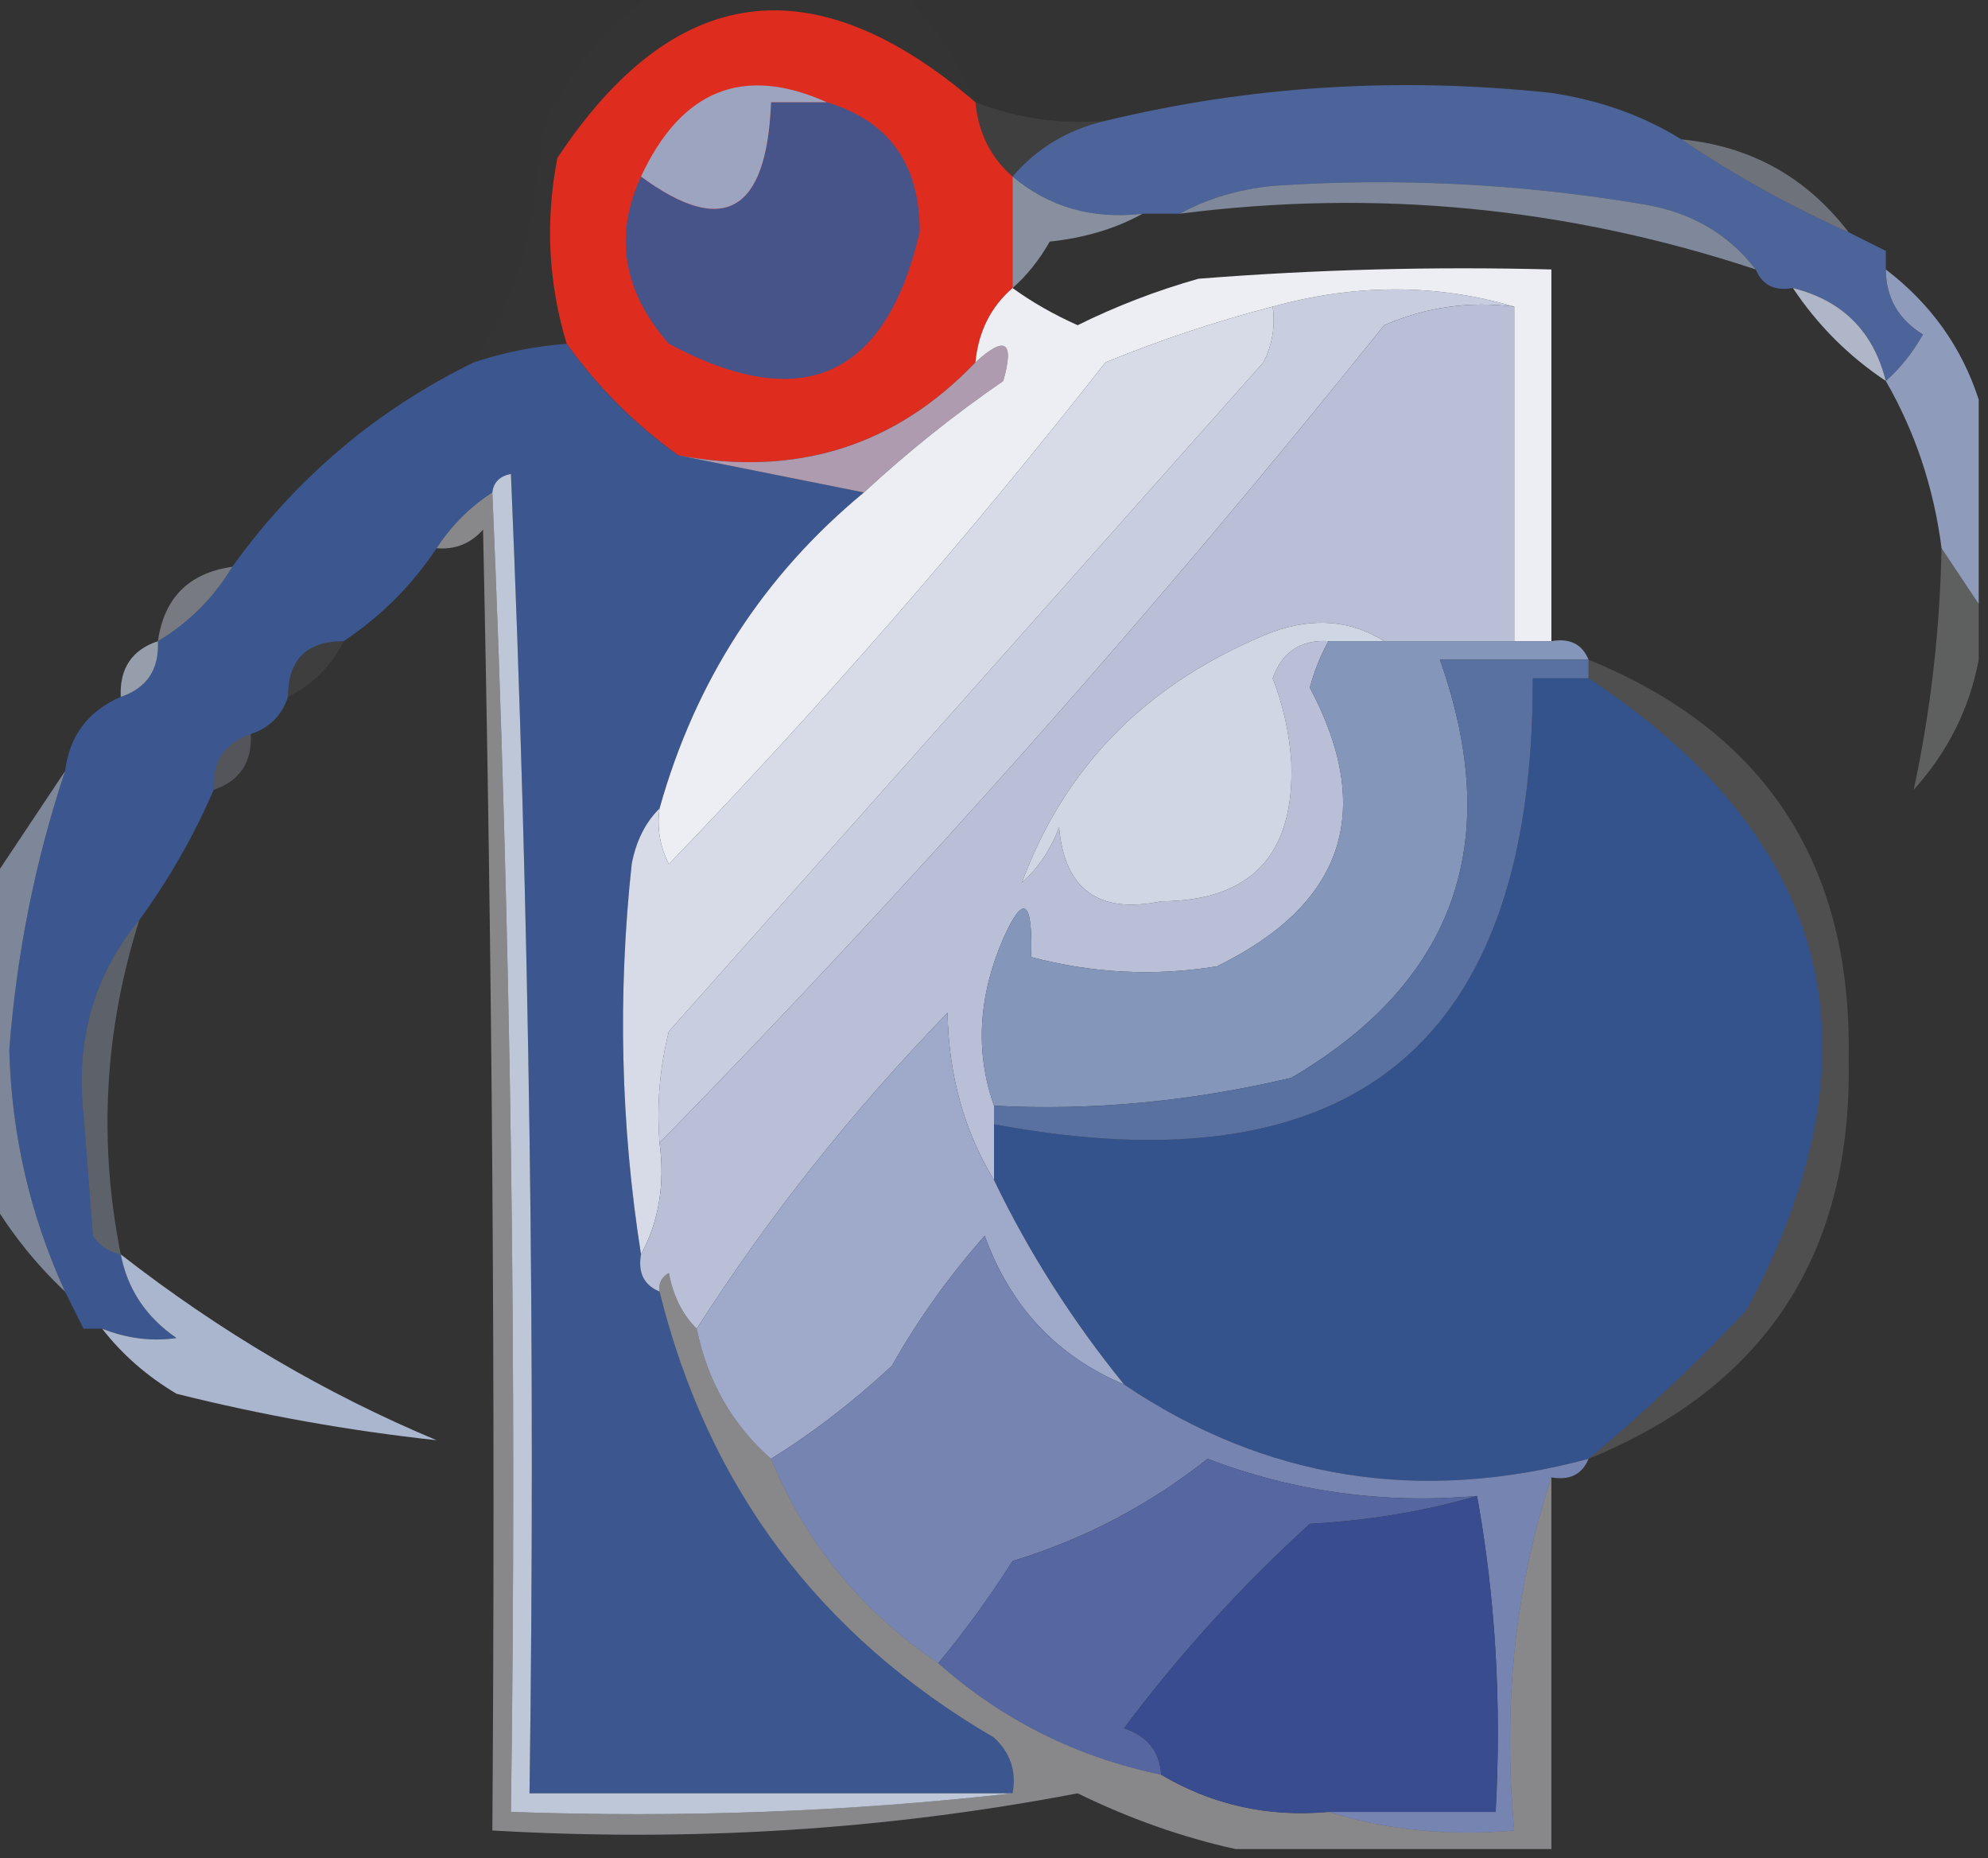 <?xml version="1.0" encoding="UTF-8"?>
<!DOCTYPE svg PUBLIC "-//W3C//DTD SVG 1.1//EN" "http://www.w3.org/Graphics/SVG/1.1/DTD/svg11.dtd">
<svg xmlns="http://www.w3.org/2000/svg" version="1.1" width="107px" height="100px" style="shape-rendering:geometricPrecision; text-rendering:geometricPrecision; image-rendering:optimizeQuality; fill-rule:evenodd; clip-rule:evenodd" xmlns:xlink="http://www.w3.org/1999/xlink">
<rect width="100%" height="100%" fill="#333333" stroke="none"/>
<g><path style="opacity:0.008" fill="#f7e4e4" d="M 35.5,-0.5 C 39.833,-0.5 44.167,-0.5 48.5,-0.5C 50.252,1.246 51.585,3.246 52.5,5.5C 43.775,-1.972 36.275,-0.972 30,8.5C 29.341,11.888 29.508,15.221 30.5,18.5C 28.784,18.629 27.117,18.962 25.5,19.5C 27.802,15.914 28.969,11.914 29,7.5C 30.305,4.039 32.471,1.372 35.5,-0.5 Z"/></g>
<g><path style="opacity:1" fill="#de2c1e" d="M 52.5,5.5 C 52.66,7.153 53.326,8.486 54.5,9.5C 54.5,11.5 54.5,13.5 54.5,15.5C 53.326,16.514 52.66,17.847 52.5,19.5C 48.183,24.02 42.849,25.686 36.5,24.5C 34.167,22.833 32.167,20.833 30.5,18.5C 29.508,15.221 29.341,11.888 30,8.5C 36.275,-0.972 43.775,-1.972 52.5,5.5 Z"/></g>
<g><path style="opacity:1" fill="#465489" d="M 44.5,5.5 C 47.853,6.512 49.52,8.846 49.5,12.5C 47.664,20.333 43.164,22.333 36,18.5C 33.53,15.686 33.03,12.686 34.5,9.5C 38.939,12.764 41.272,11.431 41.5,5.5C 42.5,5.5 43.5,5.5 44.5,5.5 Z"/></g>
<g><path style="opacity:0.076" fill="#ddd9e2" d="M 52.5,5.5 C 54.717,6.369 57.05,6.702 59.5,6.5C 57.469,6.972 55.802,7.972 54.5,9.5C 53.326,8.486 52.66,7.153 52.5,5.5 Z"/></g>
<g><path style="opacity:1" fill="#4c6499" d="M 90.5,7.5 C 93.331,9.417 96.331,11.083 99.5,12.5C 100.167,12.833 100.833,13.167 101.5,13.5C 101.5,13.833 101.5,14.167 101.5,14.5C 101.511,16.017 102.177,17.184 103.5,18C 102.934,18.995 102.267,19.828 101.5,20.5C 100.833,17.833 99.167,16.167 96.5,15.5C 95.508,15.672 94.842,15.338 94.5,14.5C 93.025,12.591 91.025,11.424 88.5,11C 81.859,9.881 75.192,9.547 68.5,10C 66.618,10.198 64.952,10.698 63.5,11.5C 62.833,11.5 62.167,11.5 61.5,11.5C 58.789,11.815 56.456,11.148 54.5,9.5C 55.802,7.972 57.469,6.972 59.5,6.5C 67.269,4.621 75.269,4.121 83.5,5C 86.104,5.39 88.438,6.224 90.5,7.5 Z"/></g>
<g><path style="opacity:0.439" fill="#b8c2d7" d="M 90.5,7.5 C 94.222,7.861 97.222,9.528 99.5,12.5C 96.331,11.083 93.331,9.417 90.5,7.5 Z"/></g>
<g><path style="opacity:0.67" fill="#a5b1cc" d="M 94.5,14.5 C 84.379,11.149 74.046,10.149 63.5,11.5C 64.952,10.698 66.618,10.198 68.5,10C 75.192,9.547 81.859,9.881 88.5,11C 91.025,11.424 93.025,12.591 94.5,14.5 Z"/></g>
<g><path style="opacity:1" fill="#9da4bf" d="M 44.5,5.5 C 43.5,5.5 42.5,5.5 41.5,5.5C 41.272,11.431 38.939,12.764 34.5,9.5C 36.676,4.827 40.009,3.494 44.5,5.5 Z"/></g>
<g><path style="opacity:0.651" fill="#b5c1d8" d="M 54.5,9.5 C 56.456,11.148 58.789,11.815 61.5,11.5C 60.048,12.302 58.382,12.802 56.5,13C 55.934,13.995 55.267,14.828 54.5,15.5C 54.5,13.5 54.5,11.5 54.5,9.5 Z"/></g>
<g><path style="opacity:0.004" fill="#c1ccdc" d="M 101.5,12.5 C 102.833,13.167 102.833,13.167 101.5,12.5 Z"/></g>
<g><path style="opacity:0.886" fill="#bec6da" d="M 96.5,15.5 C 99.167,16.167 100.833,17.833 101.5,20.5C 99.5,19.167 97.833,17.5 96.5,15.5 Z"/></g>
<g><path style="opacity:1" fill="#c8cde0" d="M 81.5,16.5 C 79.076,16.192 76.743,16.526 74.5,17.5C 62.307,32.704 49.307,47.371 35.5,61.5C 35.338,59.473 35.505,57.473 36,55.5C 46.667,43.5 57.333,31.5 68,19.5C 68.483,18.552 68.65,17.552 68.5,16.5C 72.966,15.264 77.299,15.264 81.5,16.5 Z"/></g>
<g><path style="opacity:1" fill="#3c5790" d="M 30.5,18.5 C 32.167,20.833 34.167,22.833 36.5,24.5C 39.833,25.167 43.167,25.833 46.5,26.5C 41.093,30.965 37.426,36.632 35.5,43.5C 34.732,44.263 34.232,45.263 34,46.5C 33.24,53.55 33.407,60.55 34.5,67.5C 34.328,68.492 34.662,69.158 35.5,69.5C 38.095,80.012 44.095,88.012 53.5,93.5C 54.386,94.325 54.719,95.325 54.5,96.5C 45.833,96.5 37.167,96.5 28.5,96.5C 28.833,72.824 28.5,49.157 27.5,25.5C 26.893,25.624 26.56,25.957 26.5,26.5C 25.306,27.272 24.306,28.272 23.5,29.5C 22.167,31.5 20.5,33.167 18.5,34.5C 16.5,34.5 15.5,35.5 15.5,37.5C 15.167,38.5 14.5,39.167 13.5,39.5C 12.094,39.973 11.427,40.973 11.5,42.5C 10.416,45.004 9.083,47.337 7.5,49.5C 5.058,52.465 4.058,55.965 4.5,60C 4.667,62.167 4.833,64.333 5,66.5C 5.383,67.056 5.883,67.389 6.5,67.5C 6.859,69.371 7.859,70.871 9.5,72C 8.181,72.195 6.847,72.028 5.5,71.5C 5.167,71.5 4.833,71.5 4.5,71.5C 4.167,70.833 3.833,70.167 3.5,69.5C 1.619,65.393 0.619,61.059 0.5,56.5C 0.887,51.35 1.887,46.35 3.5,41.5C 3.738,39.596 4.738,38.262 6.5,37.5C 7.906,37.027 8.573,36.027 8.5,34.5C 10.167,33.5 11.5,32.167 12.5,30.5C 15.948,25.713 20.281,22.046 25.5,19.5C 27.117,18.962 28.784,18.629 30.5,18.5 Z"/></g>
<g><path style="opacity:1" fill="#af9bb0" d="M 46.5,26.5 C 43.167,25.833 39.833,25.167 36.5,24.5C 42.849,25.686 48.183,24.02 52.5,19.5C 54.105,18.031 54.605,18.365 54,20.5C 51.337,22.334 48.837,24.334 46.5,26.5 Z"/></g>
<g><path style="opacity:0.957" fill="#92a0c0" d="M 101.5,14.5 C 103.914,16.34 105.581,18.673 106.5,21.5C 106.5,25.167 106.5,28.833 106.5,32.5C 105.833,31.5 105.167,30.5 104.5,29.5C 104.086,26.257 103.086,23.257 101.5,20.5C 102.267,19.828 102.934,18.995 103.5,18C 102.177,17.184 101.511,16.017 101.5,14.5 Z"/></g>
<g><path style="opacity:0.984" fill="#bfc9da" d="M 26.5,26.5 C 26.56,25.957 26.893,25.624 27.5,25.5C 28.5,49.157 28.833,72.824 28.5,96.5C 37.167,96.5 45.833,96.5 54.5,96.5C 45.682,97.493 36.682,97.827 27.5,97.5C 27.831,73.661 27.498,49.994 26.5,26.5 Z"/></g>
<g><path style="opacity:0.451" fill="#cad2e1" d="M 12.5,30.5 C 11.5,32.167 10.167,33.5 8.5,34.5C 8.833,32.167 10.167,30.833 12.5,30.5 Z"/></g>
<g><path style="opacity:1" fill="#eceef3" d="M 83.5,34.5 C 82.833,34.5 82.167,34.5 81.5,34.5C 81.5,28.5 81.5,22.5 81.5,16.5C 77.299,15.264 72.966,15.264 68.5,16.5C 65.444,17.296 62.444,18.296 59.5,19.5C 52.139,28.874 44.305,37.874 36,46.5C 35.517,45.552 35.35,44.552 35.5,43.5C 37.426,36.632 41.093,30.965 46.5,26.5C 48.837,24.334 51.337,22.334 54,20.5C 54.605,18.365 54.105,18.031 52.5,19.5C 52.66,17.847 53.326,16.514 54.5,15.5C 55.531,16.248 56.698,16.915 58,17.5C 60.072,16.475 62.238,15.642 64.5,15C 70.825,14.501 77.158,14.334 83.5,14.5C 83.5,21.167 83.5,27.833 83.5,34.5 Z"/></g>
<g><path style="opacity:0.063" fill="#e2e6ee" d="M 18.5,34.5 C 17.833,35.833 16.833,36.833 15.5,37.5C 15.5,35.5 16.5,34.5 18.5,34.5 Z"/></g>
<g><path style="opacity:0.228" fill="#f4f5f8" d="M 104.5,29.5 C 105.167,30.5 105.833,31.5 106.5,32.5C 106.5,33.5 106.5,34.5 106.5,35.5C 106.009,38.12 104.842,40.454 103,42.5C 103.909,38.29 104.409,33.956 104.5,29.5 Z"/></g>
<g><path style="opacity:0.722" fill="#bdc6d9" d="M 8.5,34.5 C 8.573,36.027 7.906,37.027 6.5,37.5C 6.427,35.973 7.094,34.973 8.5,34.5 Z"/></g>
<g><path style="opacity:1" fill="#34528c" d="M 85.5,36.5 C 98.675,45.2 101.508,56.534 94,70.5C 91.271,73.399 88.438,76.066 85.5,78.5C 76.409,80.941 68.076,79.608 60.5,74.5C 57.707,71.058 55.373,67.391 53.5,63.5C 53.5,62.5 53.5,61.5 53.5,60.5C 72.877,64.118 82.543,56.118 82.5,36.5C 83.5,36.5 84.5,36.5 85.5,36.5 Z"/></g>
<g><path style="opacity:1" fill="#d7dbe8" d="M 68.5,16.5 C 68.65,17.552 68.483,18.552 68,19.5C 57.333,31.5 46.667,43.5 36,55.5C 35.505,57.473 35.338,59.473 35.5,61.5C 35.795,63.735 35.461,65.735 34.5,67.5C 33.407,60.55 33.24,53.55 34,46.5C 34.232,45.263 34.732,44.263 35.5,43.5C 35.35,44.552 35.517,45.552 36,46.5C 44.305,37.874 52.139,28.874 59.5,19.5C 62.444,18.296 65.444,17.296 68.5,16.5 Z"/></g>
<g><path style="opacity:1" fill="#b8bfd7" d="M 81.5,16.5 C 81.5,22.5 81.5,28.5 81.5,34.5C 79.167,34.5 76.833,34.5 74.5,34.5C 72.712,33.377 70.712,33.211 68.5,34C 61.853,36.646 57.353,41.146 55,47.5C 55.915,46.672 56.581,45.672 57,44.5C 57.297,47.864 59.131,49.197 62.5,48.5C 67.358,48.473 69.692,45.973 69.5,41C 69.397,39.438 69.063,37.938 68.5,36.5C 69.005,35.081 70.005,34.415 71.5,34.5C 71.077,35.265 70.743,36.098 70.5,37C 74.019,43.646 72.352,48.646 65.5,52C 62.132,52.543 58.799,52.376 55.5,51.5C 55.587,48.402 55.087,48.068 54,50.5C 52.649,53.623 52.482,56.623 53.5,59.5C 53.5,59.833 53.5,60.167 53.5,60.5C 53.5,61.5 53.5,62.5 53.5,63.5C 51.891,60.851 51.057,57.851 51,54.5C 45.882,59.773 41.382,65.439 37.5,71.5C 36.732,70.737 36.232,69.737 36,68.5C 35.601,68.728 35.435,69.062 35.5,69.5C 34.662,69.158 34.328,68.492 34.5,67.5C 35.461,65.735 35.795,63.735 35.5,61.5C 49.307,47.371 62.307,32.704 74.5,17.5C 76.743,16.526 79.076,16.192 81.5,16.5 Z"/></g>
<g><path style="opacity:0.235" fill="#bdc7d9" d="M 13.5,39.5 C 13.573,41.027 12.906,42.027 11.5,42.5C 11.427,40.973 12.094,39.973 13.5,39.5 Z"/></g>
<g><path style="opacity:1" fill="#d0d7e4" d="M 74.5,34.5 C 73.5,34.5 72.5,34.5 71.5,34.5C 70.005,34.415 69.005,35.081 68.5,36.5C 69.063,37.938 69.397,39.438 69.5,41C 69.692,45.973 67.358,48.473 62.5,48.5C 59.131,49.197 57.297,47.864 57,44.5C 56.581,45.672 55.915,46.672 55,47.5C 57.353,41.146 61.853,36.646 68.5,34C 70.712,33.211 72.712,33.377 74.5,34.5 Z"/></g>
<g><path style="opacity:1" fill="#8496ba" d="M 71.5,34.5 C 72.5,34.5 73.5,34.5 74.5,34.5C 76.833,34.5 79.167,34.5 81.5,34.5C 82.167,34.5 82.833,34.5 83.5,34.5C 84.492,34.328 85.158,34.662 85.5,35.5C 82.833,35.5 80.167,35.5 77.5,35.5C 80.98,45.327 78.314,52.827 69.5,58C 64.062,59.282 58.729,59.782 53.5,59.5C 52.482,56.623 52.649,53.623 54,50.5C 55.087,48.068 55.587,48.402 55.5,51.5C 58.799,52.376 62.132,52.543 65.5,52C 72.352,48.646 74.019,43.646 70.5,37C 70.743,36.098 71.077,35.265 71.5,34.5 Z"/></g>
<g><path style="opacity:1" fill="#5871a1" d="M 85.5,35.5 C 85.5,35.833 85.5,36.167 85.5,36.5C 84.5,36.5 83.5,36.5 82.5,36.5C 82.543,56.118 72.877,64.118 53.5,60.5C 53.5,60.167 53.5,59.833 53.5,59.5C 58.729,59.782 64.062,59.282 69.5,58C 78.314,52.827 80.98,45.327 77.5,35.5C 80.167,35.5 82.833,35.5 85.5,35.5 Z"/></g>
<g><path style="opacity:0.349" fill="#acb8d0" d="M 7.5,49.5 C 5.619,55.437 5.286,61.437 6.5,67.5C 5.883,67.389 5.383,67.056 5,66.5C 4.833,64.333 4.667,62.167 4.5,60C 4.058,55.965 5.058,52.465 7.5,49.5 Z"/></g>
<g><path style="opacity:1" fill="#9fa9c9" d="M 53.5,63.5 C 55.373,67.391 57.707,71.058 60.5,74.5C 56.885,72.979 54.385,70.312 53,66.5C 51.088,68.657 49.421,70.991 48,73.5C 45.914,75.437 43.748,77.104 41.5,78.5C 39.412,76.664 38.079,74.331 37.5,71.5C 41.382,65.439 45.882,59.773 51,54.5C 51.057,57.851 51.891,60.851 53.5,63.5 Z"/></g>
<g><path style="opacity:0.682" fill="#a1aec9" d="M 3.5,41.5 C 1.887,46.35 0.887,51.35 0.5,56.5C 0.619,61.059 1.619,65.393 3.5,69.5C 1.926,68.016 0.593,66.349 -0.5,64.5C -0.5,58.833 -0.5,53.167 -0.5,47.5C 0.833,45.5 2.167,43.5 3.5,41.5 Z"/></g>
<g><path style="opacity:0.157" fill="#e5e9f0" d="M 85.5,36.5 C 85.5,36.167 85.5,35.833 85.5,35.5C 95.035,39.384 99.702,46.551 99.5,57C 99.702,67.449 95.035,74.616 85.5,78.5C 88.438,76.066 91.271,73.399 94,70.5C 101.508,56.534 98.675,45.2 85.5,36.5 Z"/></g>
<g><path style="opacity:0.004" fill="#c2cddc" d="M 4.5,71.5 C 3.833,72.167 3.833,72.167 4.5,71.5 Z"/></g>
<g><path style="opacity:1" fill="#aab5ce" d="M 6.5,67.5 C 11.842,71.661 17.509,74.994 23.5,77.5C 18.789,76.99 14.122,76.156 9.5,75C 7.907,74.051 6.574,72.885 5.5,71.5C 6.847,72.028 8.181,72.195 9.5,72C 7.859,70.871 6.859,69.371 6.5,67.5 Z"/></g>
<g><path style="opacity:0.004" fill="#fdfefd" d="M 23.5,77.5 C 24.833,78.167 24.833,78.167 23.5,77.5 Z"/></g>
<g><path style="opacity:1" fill="#7684b2" d="M 60.5,74.5 C 68.076,79.608 76.409,80.941 85.5,78.5C 85.158,79.338 84.492,79.672 83.5,79.5C 81.544,85.412 80.877,91.745 81.5,98.5C 77.958,98.813 74.625,98.479 71.5,97.5C 74.5,97.5 77.5,97.5 80.5,97.5C 80.822,91.642 80.489,85.975 79.5,80.5C 74.482,80.939 69.648,80.272 65,78.5C 61.837,80.998 58.337,82.832 54.5,84C 53.253,85.952 51.919,87.785 50.5,89.5C 46.372,86.71 43.372,83.043 41.5,78.5C 43.748,77.104 45.914,75.437 48,73.5C 49.421,70.991 51.088,68.657 53,66.5C 54.385,70.312 56.885,72.979 60.5,74.5 Z"/></g>
<g><path style="opacity:1" fill="#5666a0" d="M 79.5,80.5 C 76.695,81.32 73.695,81.82 70.5,82C 66.797,85.368 63.464,89.034 60.5,93C 61.756,93.417 62.423,94.25 62.5,95.5C 57.949,94.558 53.949,92.558 50.5,89.5C 51.919,87.785 53.253,85.952 54.5,84C 58.337,82.832 61.837,80.998 65,78.5C 69.648,80.272 74.482,80.939 79.5,80.5 Z"/></g>
<g><path style="opacity:0.45" fill="#f0f1f6" d="M 26.5,26.5 C 27.498,49.994 27.831,73.661 27.5,97.5C 36.682,97.827 45.682,97.493 54.5,96.5C 54.719,95.325 54.386,94.325 53.5,93.5C 44.095,88.012 38.095,80.012 35.5,69.5C 35.435,69.062 35.601,68.728 36,68.5C 36.232,69.737 36.732,70.737 37.5,71.5C 38.079,74.331 39.412,76.664 41.5,78.5C 43.372,83.043 46.372,86.71 50.5,89.5C 53.949,92.558 57.949,94.558 62.5,95.5C 65.246,97.126 68.246,97.793 71.5,97.5C 74.625,98.479 77.958,98.813 81.5,98.5C 80.877,91.745 81.544,85.412 83.5,79.5C 83.5,86.167 83.5,92.833 83.5,99.5C 77.833,99.5 72.167,99.5 66.5,99.5C 63.638,98.868 60.804,97.868 58,96.5C 47.758,98.462 37.258,99.128 26.5,98.5C 26.667,75.164 26.5,51.831 26,28.5C 25.329,29.252 24.496,29.586 23.5,29.5C 24.306,28.272 25.306,27.272 26.5,26.5 Z"/></g>
<g><path style="opacity:1" fill="#394c8f" d="M 79.5,80.5 C 80.489,85.975 80.822,91.642 80.5,97.5C 77.5,97.5 74.5,97.5 71.5,97.5C 68.246,97.793 65.246,97.126 62.5,95.5C 62.423,94.25 61.756,93.417 60.5,93C 63.464,89.034 66.797,85.368 70.5,82C 73.695,81.82 76.695,81.32 79.5,80.5 Z"/></g>
</svg>
